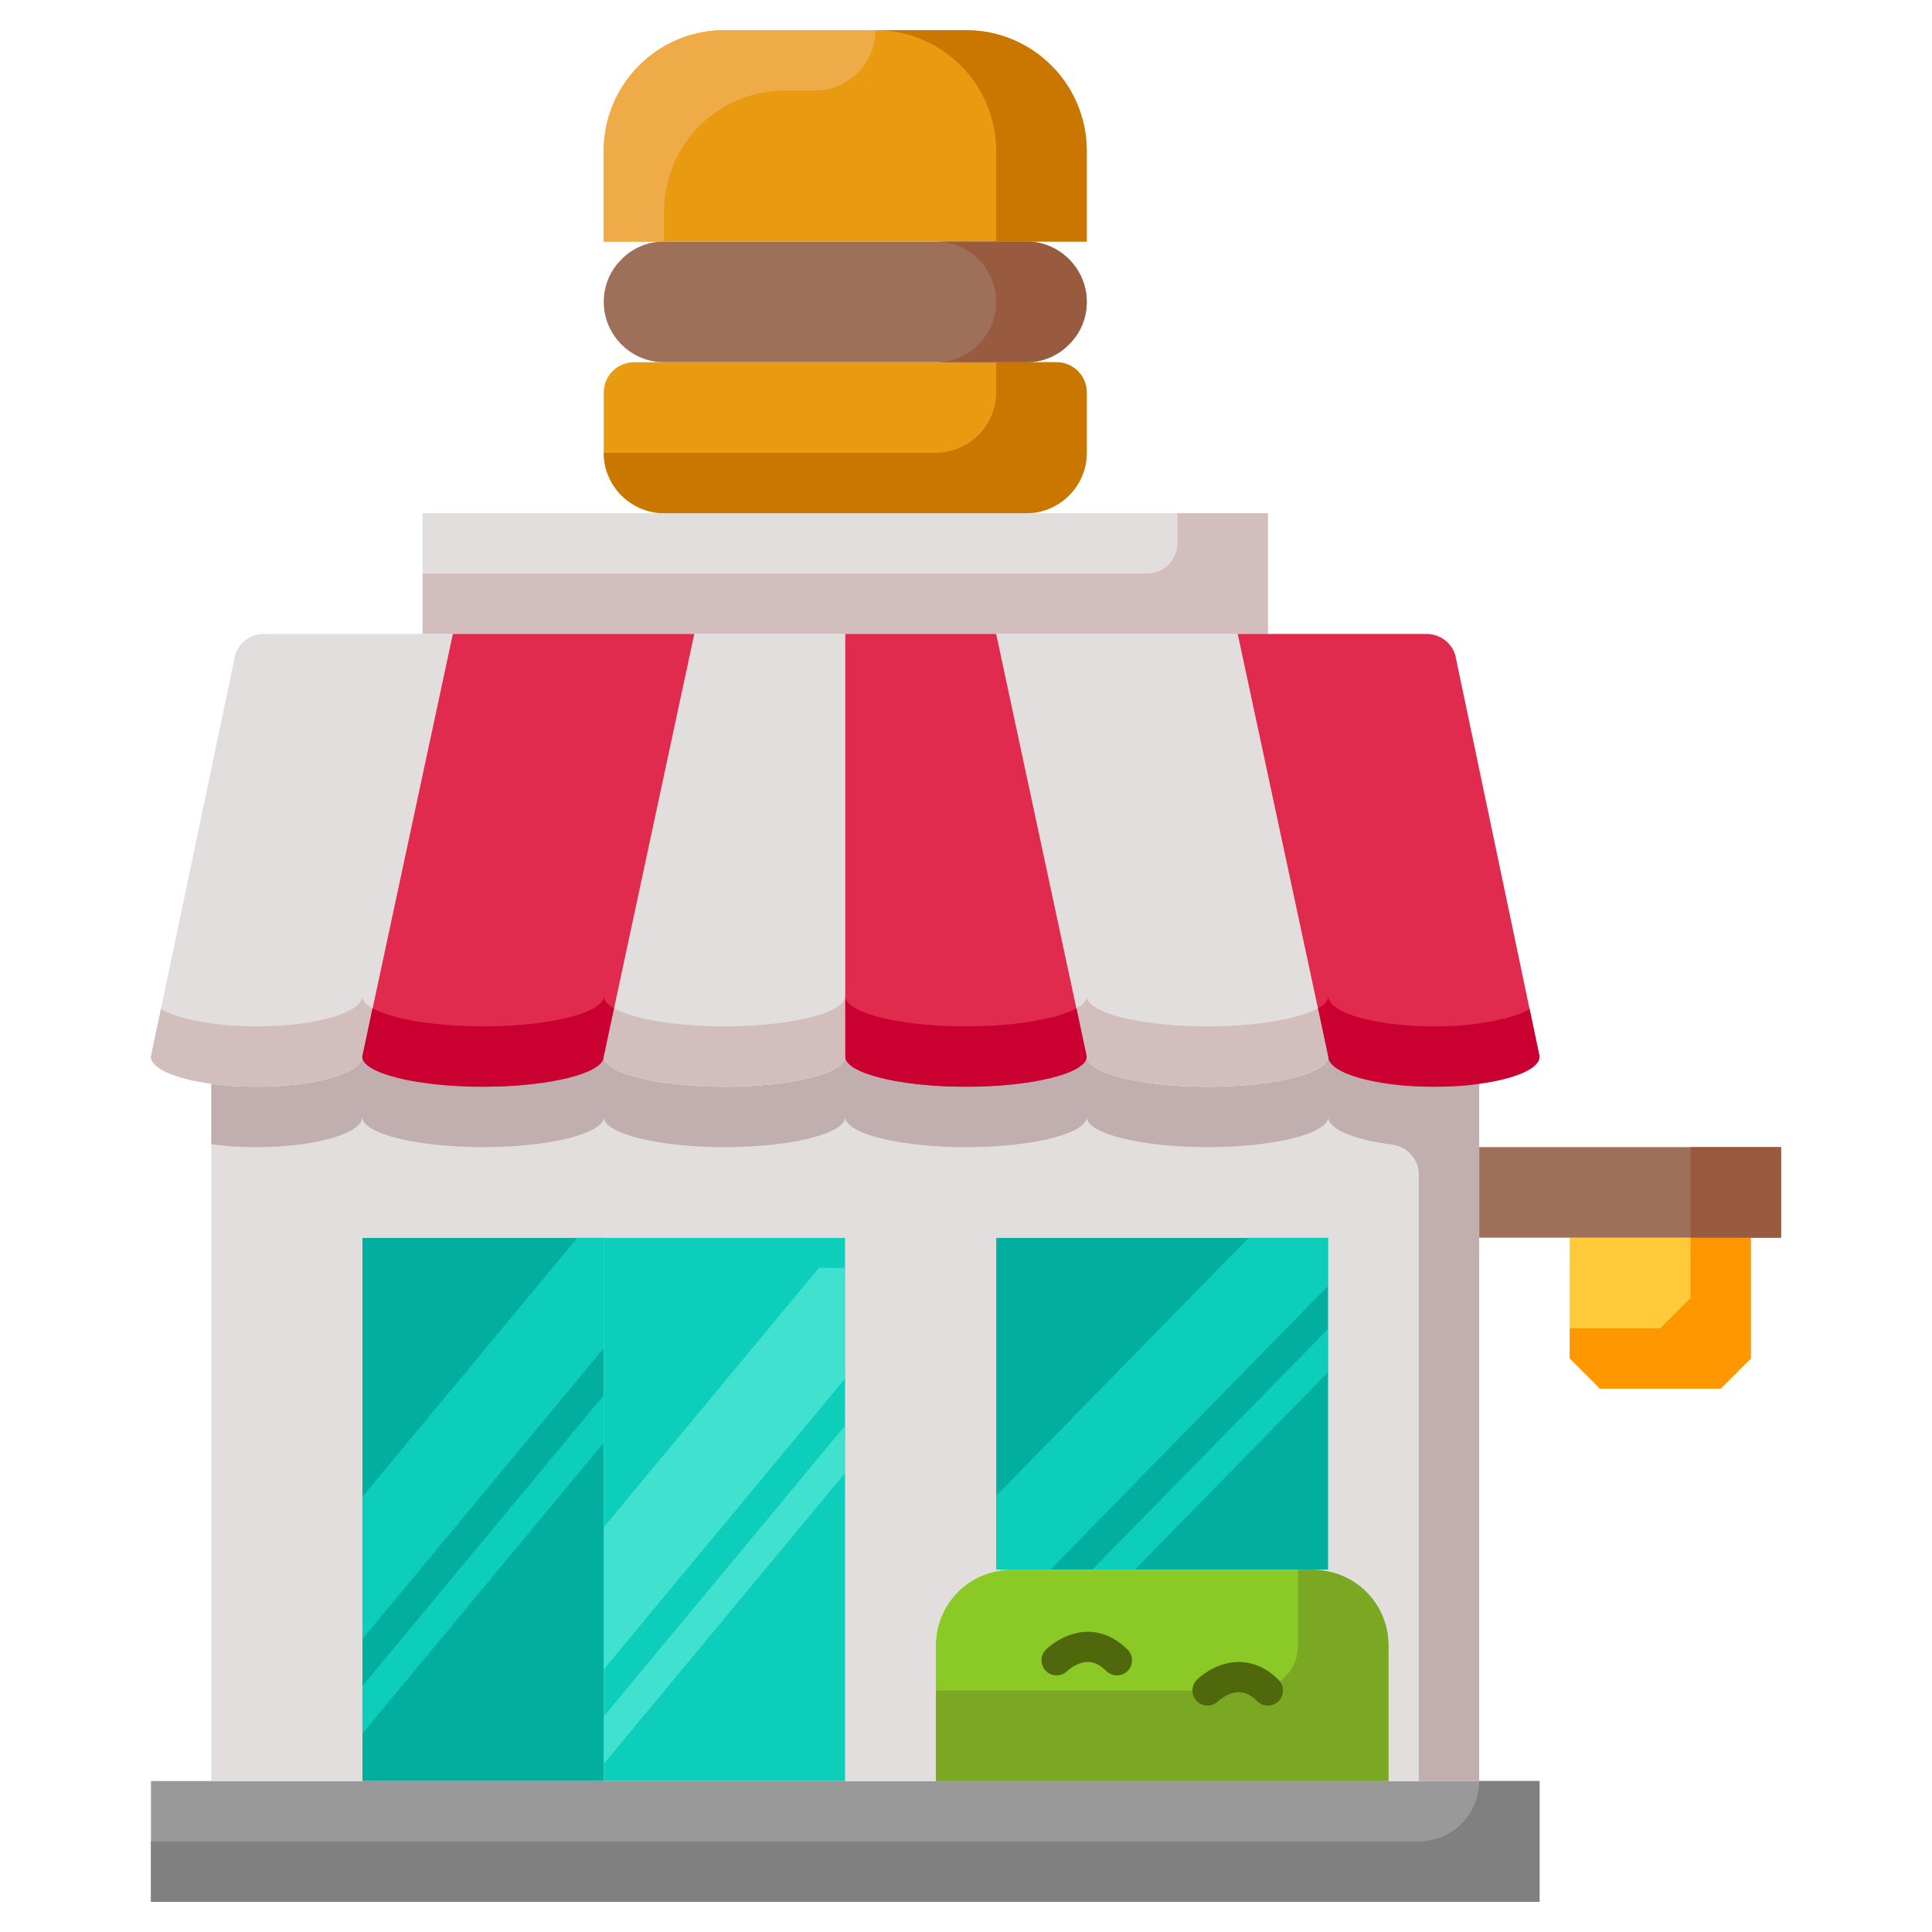 <svg xmlns="http://www.w3.org/2000/svg" width="256" height="256"><svg xmlns="http://www.w3.org/2000/svg" width="256" height="256" viewBox="0 0 64 64"><path fill="#02af9e" d="M33 47v-6h11v11H33z" class="color02af9e svgShape"/><path fill="#0dcebb" d="M44 41v1.59L34.79 52H33v-2.45L41.37 41zM44 44.02v1.43L37.59 52h-1.41zM28 41v18h-8V41z" class="color0dcebb svgShape"/><path fill="#02af9e" d="M20 43v16h-8V41h8z" class="color02af9e svgShape"/><path fill="#0dcebb" d="M20 41v3.66l-8 9.64v-4.71L19.13 41zM12 55.86l8-9.64v1.57l-8 9.64z" class="color0dcebb svgShape"/><path fill="#40e2cf" d="M28 42v3.66l-8 9.64v-4.71L27.13 42zM20 56.86l8-9.64v1.57l-8 9.64z" class="color40e2cf svgShape"/><path fill="#8ac926" d="M33.5 52h10a2.5 2.5 0 0 1 2.5 2.5V59H31v-4.5a2.5 2.5 0 0 1 2.5-2.5z" class="color8ac926 svgShape"/><path fill="#7aa822" d="M46 54.5V59H31v-3h10.5a1.5 1.5 0 0 0 1.5-1.5V52h.5a2.5 2.5 0 0 1 2.5 2.5z" class="color7aa822 svgShape"/><path fill="#999" d="M51 59v4H5v-4h44z" class="color999 svgShape"/><path fill="gray" d="M51 59v4H5v-2h42a2 2 0 0 0 2-2h2z" class="colorgray svgShape"/><path fill="#ffca3a" d="M58 41v4l-1 1h-4l-1-1v-4z" class="colorffca3a svgShape"/><path fill="#ff9700" d="M58 41v4l-1 1h-4l-1-1v-1h3l1-1v-2z" class="colorff9700 svgShape"/><path fill="#9e7059" d="M59 38v3H49v-3z" class="color9e7059 svgShape"/><path fill="#995b3f" d="M56 38h3v3h-3z" class="color995b3f svgShape"/><path fill="#e2dede" d="M36 35c0 .55 1.79 1 4 1s4-.45 4-1c0 .55 1.57 1 3.5 1 .54 0 1.05-.03 1.5-.1V59h-3v-4.5a2.5 2.5 0 0 0-2.5-2.5h.5V41H33v11h.5a2.5 2.5 0 0 0-2.5 2.5V59h-3V41H12v18H7V35.9c.45.07.96.1 1.5.1 1.93 0 3.5-.45 3.5-1 0 .55 1.79 1 4 1s4-.45 4-1c0 .55 1.79 1 4 1s4-.45 4-1c0 .55 1.79 1 4 1s4-.45 4-1z" class="colore2dede svgShape"/><path fill="#c1aeae" d="M47.5 36c-1.93 0-3.5-.45-3.5-1 0 .55-1.79 1-4 1s-4-.45-4-1c0 .55-1.79 1-4 1s-4-.45-4-1c0 .55-1.79 1-4 1s-4-.45-4-1c0 .55-1.79 1-4 1s-4-.45-4-1c0 .55-1.57 1-3.5 1-.54 0-1.05-.03-1.5-.1v2c.45.07.96.1 1.5.1 1.93 0 3.5-.45 3.5-1 0 .55 1.79 1 4 1s4-.45 4-1c0 .55 1.79 1 4 1s4-.45 4-1c0 .55 1.79 1 4 1s4-.45 4-1c0 .55 1.79 1 4 1s4-.45 4-1c0 .408.868.759 2.105.913.507.063.895.482.895.993V59h2V35.9c-.45.07-.96.1-1.5.1z" class="colorc1aeae svgShape"/><path fill="#e2dede" d="M42 17v4H14v-4h20z" class="colore2dede svgShape"/><path fill="#d3bebe" d="M42 17v4H14v-2h24a1 1 0 0 0 1-1v-1h3z" class="colord3bebe svgShape"/><path fill="#e2dede" d="m41 21 3 14c0 .55-1.79 1-4 1s-4-.45-4-1l-3-14h8zm-13 0v14c0 .55-1.79 1-4 1s-4-.45-4-1l3-14h5zm-13 0-3 14c0 .55-1.57 1-3.5 1-.54 0-1.05-.03-1.5-.1-1.18-.16-2-.5-2-.9l2.79-13.29c.12-.42.51-.71.95-.71H15z" class="colore2dede svgShape"/><path fill="#e02b4f" d="M42 21h5.26c.44 0 .83.29.95.71L51 35c0 .4-.82.74-2 .9-.45.07-.96.1-1.5.1-1.93 0-3.5-.45-3.5-1l-3-14h1zm-9 0 3 14c0 .55-1.79 1-4 1s-4-.45-4-1V21h5zm-10 0-3 14c0 .55-1.79 1-4 1s-4-.45-4-1l3-14h8z" class="colore02b4f svgShape"/><path fill="#d3bebe" d="M44 35c0 .55-1.79 1-4 1s-4-.45-4-1l-.34-1.6c.22-.12.34-.25.34-.4 0 .55 1.79 1 4 1 1.64 0 3.04-.25 3.66-.6L44 35zm-16-2v2c0 .55-1.79 1-4 1s-4-.45-4-1l.34-1.6c.62.35 2.02.6 3.66.6 2.21 0 4-.45 4-1zm-15.66.4L12 35c0 .55-1.57 1-3.5 1-.54 0-1.05-.03-1.5-.1-1.18-.16-2-.5-2-.9l.33-1.57c.35.2.94.37 1.67.47.45.07.96.1 1.5.1 1.93 0 3.5-.45 3.5-1 0 .15.12.28.34.4z" class="colord3bebe svgShape"/><path fill="#c90030" d="M51 35c0 .4-.82.74-2 .9-.45.07-.96.1-1.5.1-1.93 0-3.5-.45-3.5-1l-.34-1.6c.22-.12.34-.25.34-.4 0 .55 1.57 1 3.5 1 .54 0 1.05-.03 1.5-.1.73-.1 1.32-.27 1.67-.47L51 35zm-15 0c0 .55-1.79 1-4 1s-4-.45-4-1v-2c0 .55 1.79 1 4 1 1.64 0 3.04-.25 3.66-.6L36 35zm-15.66-1.6L20 35c0 .55-1.79 1-4 1s-4-.45-4-1l.34-1.6c.62.35 2.02.6 3.66.6 2.21 0 4-.45 4-1 0 .15.12.28.34.4z" class="colorc90030 svgShape"/><path fill="#9e7059" d="M34 8c1.1 0 2 .9 2 2 0 .55-.22 1.05-.59 1.41-.36.37-.86.59-1.41.59H22c-1.1 0-2-.9-2-2 0-.55.22-1.05.59-1.41.36-.37.86-.59 1.41-.59h12z" class="color9e7059 svgShape"/><path fill="#e89a10" d="M36 13v2c0 1.1-.9 2-2 2H22c-1.1 0-2-.9-2-2v-2c0-.55.45-1 1-1h14c.55 0 1 .45 1 1zm0-8v3H20V5c0-2.21 1.79-4 4-4h8c2.21 0 4 1.79 4 4z" class="colore89a10 svgShape"/><path fill="#efab48" d="M24 1a4 4 0 0 0-4 4v3h2V7a4 4 0 0 1 4-4h1a2 2 0 0 0 2-2h-5z" class="colorefab48 svgShape"/><path fill="#995b3f" d="M36 10c0 .55-.22 1.05-.59 1.41-.36.37-.86.59-1.41.59h-3c.55 0 1.05-.22 1.41-.59.37-.36.59-.86.59-1.41 0-1.1-.9-2-2-2h3c1.1 0 2 .9 2 2z" class="color995b3f svgShape"/><path fill="#c97700" d="M36 13v2c0 1.1-.9 2-2 2H22c-1.1 0-2-.9-2-2h11c1.1 0 2-.9 2-2v-1h2c.55 0 1 .45 1 1zm0-8v3h-3V5c0-2.21-1.79-4-4-4h3c2.21 0 4 1.79 4 4z" class="colorc97700 svgShape"/><path fill="none" stroke="#4f680b" stroke-linecap="round" stroke-linejoin="round" stroke-miterlimit="10" d="M35 55s1-1 2 0m3 1s1-1 2 0" class="colorStroke4f680b svgStroke"/></svg></svg>
